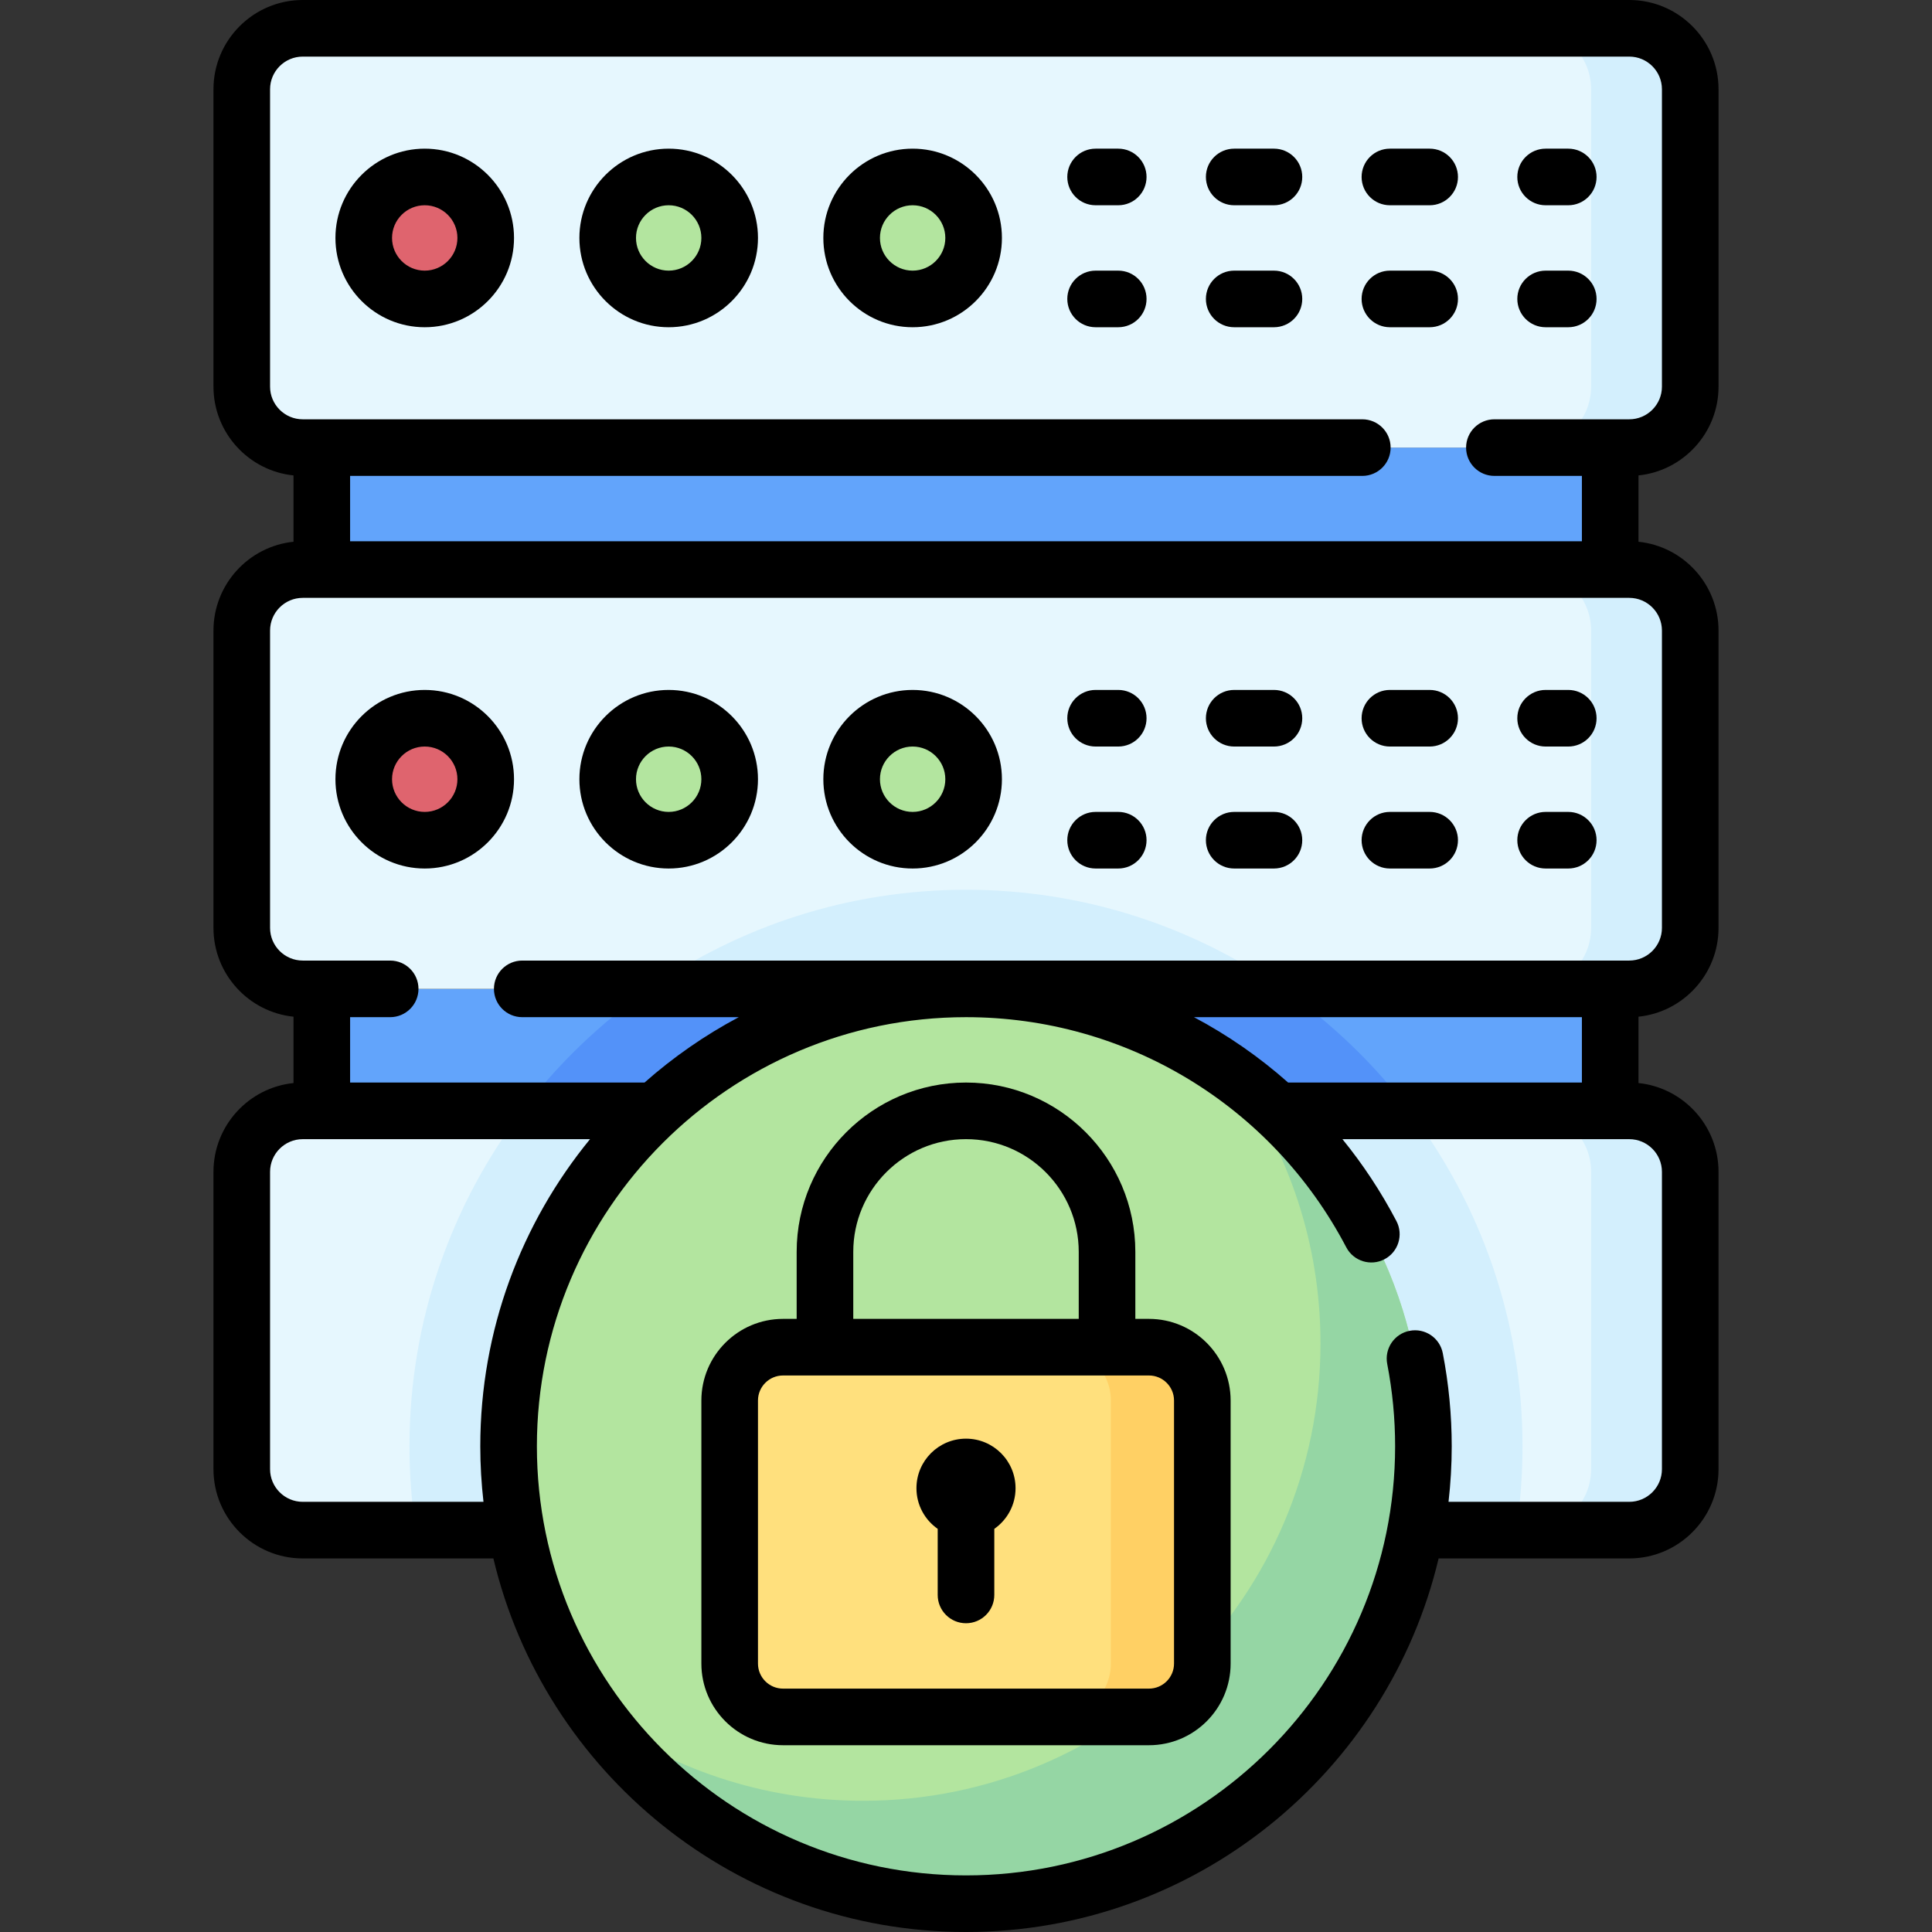 <svg id="Capa_1" enable-background="new 0 0 512 512" height="512" viewBox="0 0 512 512" width="512" xmlns="http://www.w3.org/2000/svg"><rect x="0" y="0" width="512" height="512" fill="#333333" stroke="none"/><g><g><path d="m85.283 262.061h341.435v32.325h-341.435z" fill="#62a4fb"/></g><g><path d="m138.398 294.386h235.205c-9.449-12.469-20.831-23.392-33.698-32.325h-167.809c-12.867 8.933-24.25 19.856-33.698 32.325z" fill="#5392f9"/></g><g><g><path d="m431.768 405.504h-351.536c-8.926 0-16.163-7.236-16.163-16.163v-78.793c0-8.926 7.236-16.163 16.163-16.163h351.537c8.926 0 16.163 7.236 16.163 16.163v78.793c-.001 8.927-7.237 16.163-16.164 16.163z" fill="#e6f7fe"/></g><g><path d="m108.516 383.28c0 7.552.573 14.973 1.673 22.224h291.621c1.1-7.25 1.673-14.671 1.673-22.224 0-33.357-11.138-64.159-29.881-88.894h-235.204c-18.744 24.736-29.882 55.537-29.882 88.894z" fill="#d3effd"/></g><g><path d="m431.768 294.386h-26.264c8.926 0 16.163 7.236 16.163 16.163v78.793c0 8.926-7.236 16.163-16.163 16.163h26.264c8.926 0 16.163-7.236 16.163-16.163v-78.793c0-8.927-7.236-16.163-16.163-16.163z" fill="#d3effd"/></g></g><g><path d="m85.283 118.618h341.435v32.325h-341.435z" fill="#62a4fb"/></g><g><g><path d="m431.768 118.618h-351.536c-8.926 0-16.163-7.236-16.163-16.163v-78.792c0-8.926 7.236-16.163 16.163-16.163h351.537c8.926 0 16.163 7.236 16.163 16.163v78.793c-.001 8.926-7.237 16.162-16.164 16.162z" fill="#e6f7fe"/></g><g><path d="m431.768 7.5h-26.264c8.926 0 16.163 7.236 16.163 16.163v78.793c0 8.926-7.236 16.163-16.163 16.163h26.264c8.926 0 16.163-7.236 16.163-16.163v-78.793c0-8.927-7.236-16.163-16.163-16.163z" fill="#d3effd"/></g><g><circle cx="112.557" cy="63.059" fill="#df646e" r="16.163"/></g><g><circle cx="177.207" cy="63.059" fill="#b3e59f" r="16.163"/></g><g><circle cx="241.858" cy="63.059" fill="#b3e59f" r="16.163"/></g></g><g><g><path d="m431.768 262.061h-351.536c-8.926 0-16.163-7.236-16.163-16.163v-78.793c0-8.926 7.236-16.163 16.163-16.163h351.537c8.926 0 16.163 7.236 16.163 16.163v78.793c-.001 8.927-7.237 16.163-16.164 16.163z" fill="#e6f7fe"/></g><g><path d="m256 235.797c-31.15 0-60.07 9.716-83.904 26.264h167.809c-23.835-16.548-52.755-26.264-83.905-26.264z" fill="#d3effd"/></g><g><path d="m431.768 150.943h-26.264c8.926 0 16.163 7.236 16.163 16.163v78.793c0 8.926-7.236 16.163-16.163 16.163h26.264c8.926 0 16.163-7.236 16.163-16.163v-78.793c0-8.927-7.236-16.163-16.163-16.163z" fill="#d3effd"/></g><g><circle cx="112.557" cy="206.502" fill="#df646e" r="16.163"/></g><g><circle cx="177.207" cy="206.502" fill="#b3e59f" r="16.163"/></g><g><circle cx="241.858" cy="206.502" fill="#b3e59f" r="16.163"/></g></g><g><circle cx="256" cy="383.28" fill="#b3e59f" r="121.22"/></g><g><path d="m326.987 285.019c14.44 19.953 22.958 44.474 22.958 70.987 0 66.948-54.272 121.22-121.22 121.22-26.513 0-51.033-8.518-70.987-22.958 22.023 30.43 57.827 50.232 98.262 50.232 66.948 0 121.22-54.272 121.22-121.22 0-40.434-19.803-76.238-50.233-98.261z" fill="#95d6a4"/></g><g><g><path d="m304.488 455.002h-96.976c-7.811 0-14.142-6.332-14.142-14.142v-69.701c0-7.811 6.332-14.142 14.142-14.142h96.976c7.811 0 14.142 6.332 14.142 14.142v69.701c0 7.81-6.332 14.142-14.142 14.142z" fill="#ffe07d"/></g><g><path d="m304.488 357.016h-24.244c7.811 0 14.142 6.332 14.142 14.142v69.701c0 7.811-6.332 14.142-14.142 14.142h24.244c7.811 0 14.142-6.332 14.142-14.142v-69.701c0-7.81-6.332-14.142-14.142-14.142z" fill="#ffd064"/></g></g><g><path d="m455.43 102.46v-78.8c0-13.046-10.615-23.66-23.66-23.66h-351.54c-13.045 0-23.66 10.614-23.66 23.66v78.8c0 12.219 9.312 22.305 21.212 23.534v17.573c-11.9 1.23-21.212 11.319-21.212 23.543v78.79c0 12.219 9.312 22.304 21.212 23.533v17.583c-11.9 1.229-21.212 11.314-21.212 23.534v78.79c0 13.046 10.614 23.66 23.66 23.66h50.519c13.451 56.695 64.5 99 125.25 99s111.799-42.305 125.25-99h50.519c13.046 0 23.66-10.614 23.66-23.66v-78.79c0-12.219-9.312-22.305-21.212-23.534v-17.583c11.9-1.229 21.212-11.313 21.212-23.533v-78.79c0-12.225-9.312-22.314-21.212-23.543v-17.573c11.902-1.23 21.214-11.315 21.214-23.534zm-383.86 0v-78.8c0-4.775 3.885-8.66 8.66-8.66h351.54c4.775 0 8.66 3.885 8.66 8.66v78.8c0 4.775-3.885 8.66-8.66 8.66h-35.74c-4.143 0-7.5 3.357-7.5 7.5s3.357 7.5 7.5 7.5h23.188v17.32h-326.436v-17.32h268.248c4.143 0 7.5-3.357 7.5-7.5s-3.357-7.5-7.5-7.5h-280.8c-4.775 0-8.66-3.885-8.66-8.66zm8.66 295.54c-4.775 0-8.66-3.885-8.66-8.66v-78.79c0-4.775 3.885-8.66 8.66-8.66h76.132c-18.164 22.196-29.082 50.539-29.082 81.391 0 4.978.294 9.887.847 14.72h-47.897zm360.2-87.45v78.79c0 4.775-3.885 8.66-8.66 8.66h-47.896c.553-4.832.847-9.742.847-14.72 0-8.28-.796-16.58-2.367-24.67-.788-4.065-4.712-6.723-8.792-5.933-4.066.789-6.723 4.726-5.933 8.792 1.388 7.149 2.092 14.487 2.092 21.811-.001 62.705-51.016 113.72-113.721 113.72s-113.72-51.015-113.72-113.72c0-62.706 51.015-113.721 113.72-113.721 42.445 0 81.062 23.371 100.776 60.992 1.924 3.67 6.457 5.085 10.125 3.161 3.669-1.922 5.084-6.455 3.161-10.124-4.085-7.795-8.888-15.049-14.303-21.699h76.01c4.776.001 8.661 3.885 8.661 8.661zm-99.057-23.66c-7.62-6.759-15.999-12.573-24.96-17.33h102.805v17.33zm99.057-119.78v78.79c0 4.774-3.885 8.659-8.66 8.659h-293.37c-4.143 0-7.5 3.357-7.5 7.5s3.357 7.5 7.5 7.5h57.38c-9.012 4.792-17.389 10.619-24.973 17.33h-78.025v-17.33h10.618c4.143 0 7.5-3.357 7.5-7.5s-3.357-7.5-7.5-7.5h-23.17c-4.775 0-8.66-3.885-8.66-8.659v-78.79c0-4.78 3.885-8.67 8.66-8.67h351.54c4.775 0 8.66 3.89 8.66 8.67z"/><path d="m290.346 54.396h6c4.143 0 7.5-3.357 7.5-7.5s-3.357-7.5-7.5-7.5h-6c-4.143 0-7.5 3.357-7.5 7.5s3.357 7.5 7.5 7.5z"/><path d="m327.075 54.396h10.536c4.143 0 7.5-3.357 7.5-7.5s-3.357-7.5-7.5-7.5h-10.536c-4.143 0-7.5 3.357-7.5 7.5s3.358 7.5 7.5 7.5z"/><path d="m368.341 54.396h10.535c4.143 0 7.5-3.357 7.5-7.5s-3.357-7.5-7.5-7.5h-10.535c-4.143 0-7.5 3.357-7.5 7.5s3.357 7.5 7.5 7.5z"/><path d="m409.605 54.396h6c4.143 0 7.5-3.357 7.5-7.5s-3.357-7.5-7.5-7.5h-6c-4.143 0-7.5 3.357-7.5 7.5s3.358 7.5 7.5 7.5z"/><path d="m409.605 86.722h6c4.143 0 7.5-3.357 7.5-7.5s-3.357-7.5-7.5-7.5h-6c-4.143 0-7.5 3.357-7.5 7.5s3.358 7.5 7.5 7.5z"/><path d="m327.075 86.722h10.535c4.143 0 7.5-3.357 7.5-7.5s-3.357-7.5-7.5-7.5h-10.535c-4.143 0-7.5 3.357-7.5 7.5s3.358 7.5 7.5 7.5z"/><path d="m368.34 86.722h10.536c4.143 0 7.5-3.357 7.5-7.5s-3.357-7.5-7.5-7.5h-10.536c-4.143 0-7.5 3.357-7.5 7.5s3.357 7.5 7.5 7.5z"/><path d="m290.346 86.722h6c4.143 0 7.5-3.357 7.5-7.5s-3.357-7.5-7.5-7.5h-6c-4.143 0-7.5 3.357-7.5 7.5s3.357 7.5 7.5 7.5z"/><path d="m112.557 86.722c13.048 0 23.663-10.615 23.663-23.663 0-13.047-10.615-23.662-23.663-23.662-13.047 0-23.662 10.615-23.662 23.662s10.615 23.663 23.662 23.663zm0-32.326c4.776 0 8.663 3.886 8.663 8.662s-3.887 8.663-8.663 8.663-8.662-3.887-8.662-8.663 3.885-8.662 8.662-8.662z"/><path d="m177.207 86.722c13.048 0 23.663-10.615 23.663-23.663 0-13.047-10.615-23.662-23.663-23.662-13.047 0-23.662 10.615-23.662 23.662s10.615 23.663 23.662 23.663zm0-32.326c4.776 0 8.663 3.886 8.663 8.662s-3.887 8.663-8.663 8.663-8.662-3.887-8.662-8.663 3.886-8.662 8.662-8.662z"/><path d="m241.857 86.722c13.048 0 23.663-10.615 23.663-23.663 0-13.047-10.615-23.662-23.663-23.662-13.047 0-23.662 10.615-23.662 23.662s10.616 23.663 23.662 23.663zm0-32.326c4.776 0 8.663 3.886 8.663 8.662s-3.887 8.663-8.663 8.663-8.662-3.887-8.662-8.663 3.886-8.662 8.662-8.662z"/><path d="m296.346 182.84h-6c-4.143 0-7.5 3.357-7.5 7.5s3.357 7.5 7.5 7.5h6c4.143 0 7.5-3.357 7.5-7.5s-3.358-7.5-7.5-7.5z"/><path d="m337.611 182.84h-10.536c-4.143 0-7.5 3.357-7.5 7.5s3.357 7.5 7.5 7.5h10.536c4.143 0 7.5-3.357 7.5-7.5s-3.357-7.5-7.5-7.5z"/><path d="m378.876 182.84h-10.535c-4.143 0-7.5 3.357-7.5 7.5s3.357 7.5 7.5 7.5h10.535c4.143 0 7.5-3.357 7.5-7.5s-3.357-7.5-7.5-7.5z"/><path d="m415.605 182.84h-6c-4.143 0-7.5 3.357-7.5 7.5s3.357 7.5 7.5 7.5h6c4.143 0 7.5-3.357 7.5-7.5s-3.357-7.5-7.5-7.5z"/><path d="m415.605 215.165h-6c-4.143 0-7.5 3.357-7.5 7.5s3.357 7.5 7.5 7.5h6c4.143 0 7.5-3.357 7.5-7.5s-3.357-7.5-7.5-7.5z"/><path d="m378.876 215.165h-10.536c-4.143 0-7.5 3.357-7.5 7.5s3.357 7.5 7.5 7.5h10.536c4.143 0 7.5-3.357 7.5-7.5s-3.357-7.5-7.5-7.5z"/><path d="m337.61 215.165h-10.535c-4.143 0-7.5 3.357-7.5 7.5s3.357 7.5 7.5 7.5h10.535c4.143 0 7.5-3.357 7.5-7.5s-3.357-7.5-7.5-7.5z"/><path d="m296.346 215.165h-6c-4.143 0-7.5 3.357-7.5 7.5s3.357 7.5 7.5 7.5h6c4.143 0 7.5-3.357 7.5-7.5s-3.358-7.5-7.5-7.5z"/><path d="m112.557 182.84c-13.047 0-23.662 10.615-23.662 23.662 0 13.048 10.615 23.663 23.662 23.663 13.048 0 23.663-10.615 23.663-23.663 0-13.047-10.616-23.662-23.663-23.662zm0 32.325c-4.776 0-8.662-3.887-8.662-8.663s3.886-8.662 8.662-8.662 8.663 3.886 8.663 8.662-3.887 8.663-8.663 8.663z"/><path d="m177.207 182.84c-13.047 0-23.662 10.615-23.662 23.662 0 13.048 10.615 23.663 23.662 23.663 13.048 0 23.663-10.615 23.663-23.663 0-13.047-10.615-23.662-23.663-23.662zm0 32.325c-4.776 0-8.662-3.887-8.662-8.663s3.886-8.662 8.662-8.662 8.663 3.886 8.663 8.662-3.887 8.663-8.663 8.663z"/><path d="m241.857 182.84c-13.047 0-23.662 10.615-23.662 23.662 0 13.048 10.615 23.663 23.662 23.663 13.048 0 23.663-10.615 23.663-23.663.001-13.047-10.615-23.662-23.663-23.662zm0 32.325c-4.776 0-8.662-3.887-8.662-8.663s3.886-8.662 8.662-8.662 8.663 3.886 8.663 8.662-3.886 8.663-8.663 8.663z"/><path d="m304.488 349.517h-3.612v-17.755c0-24.745-20.131-44.876-44.876-44.876s-44.876 20.131-44.876 44.876v17.755h-3.612c-11.934 0-21.642 9.708-21.642 21.642v69.701c0 11.934 9.708 21.643 21.642 21.643h96.977c11.934 0 21.642-9.709 21.642-21.643v-69.701c-.001-11.934-9.709-21.642-21.643-21.642zm-78.364-17.755c0-16.474 13.402-29.876 29.876-29.876s29.876 13.402 29.876 29.876v17.755h-59.752zm85.006 109.097c0 3.663-2.979 6.643-6.642 6.643h-96.977c-3.662 0-6.642-2.979-6.642-6.643v-69.701c0-3.662 2.979-6.642 6.642-6.642h96.977c3.662 0 6.642 2.979 6.642 6.642z"/><path d="m256 381.26c-7.253 0-13.132 5.879-13.132 13.132 0 4.462 2.23 8.398 5.632 10.771v17.513c0 4.143 3.357 7.5 7.5 7.5s7.5-3.357 7.5-7.5v-17.513c3.402-2.373 5.632-6.309 5.632-10.771 0-7.252-5.879-13.132-13.132-13.132z"/></g></g></svg>